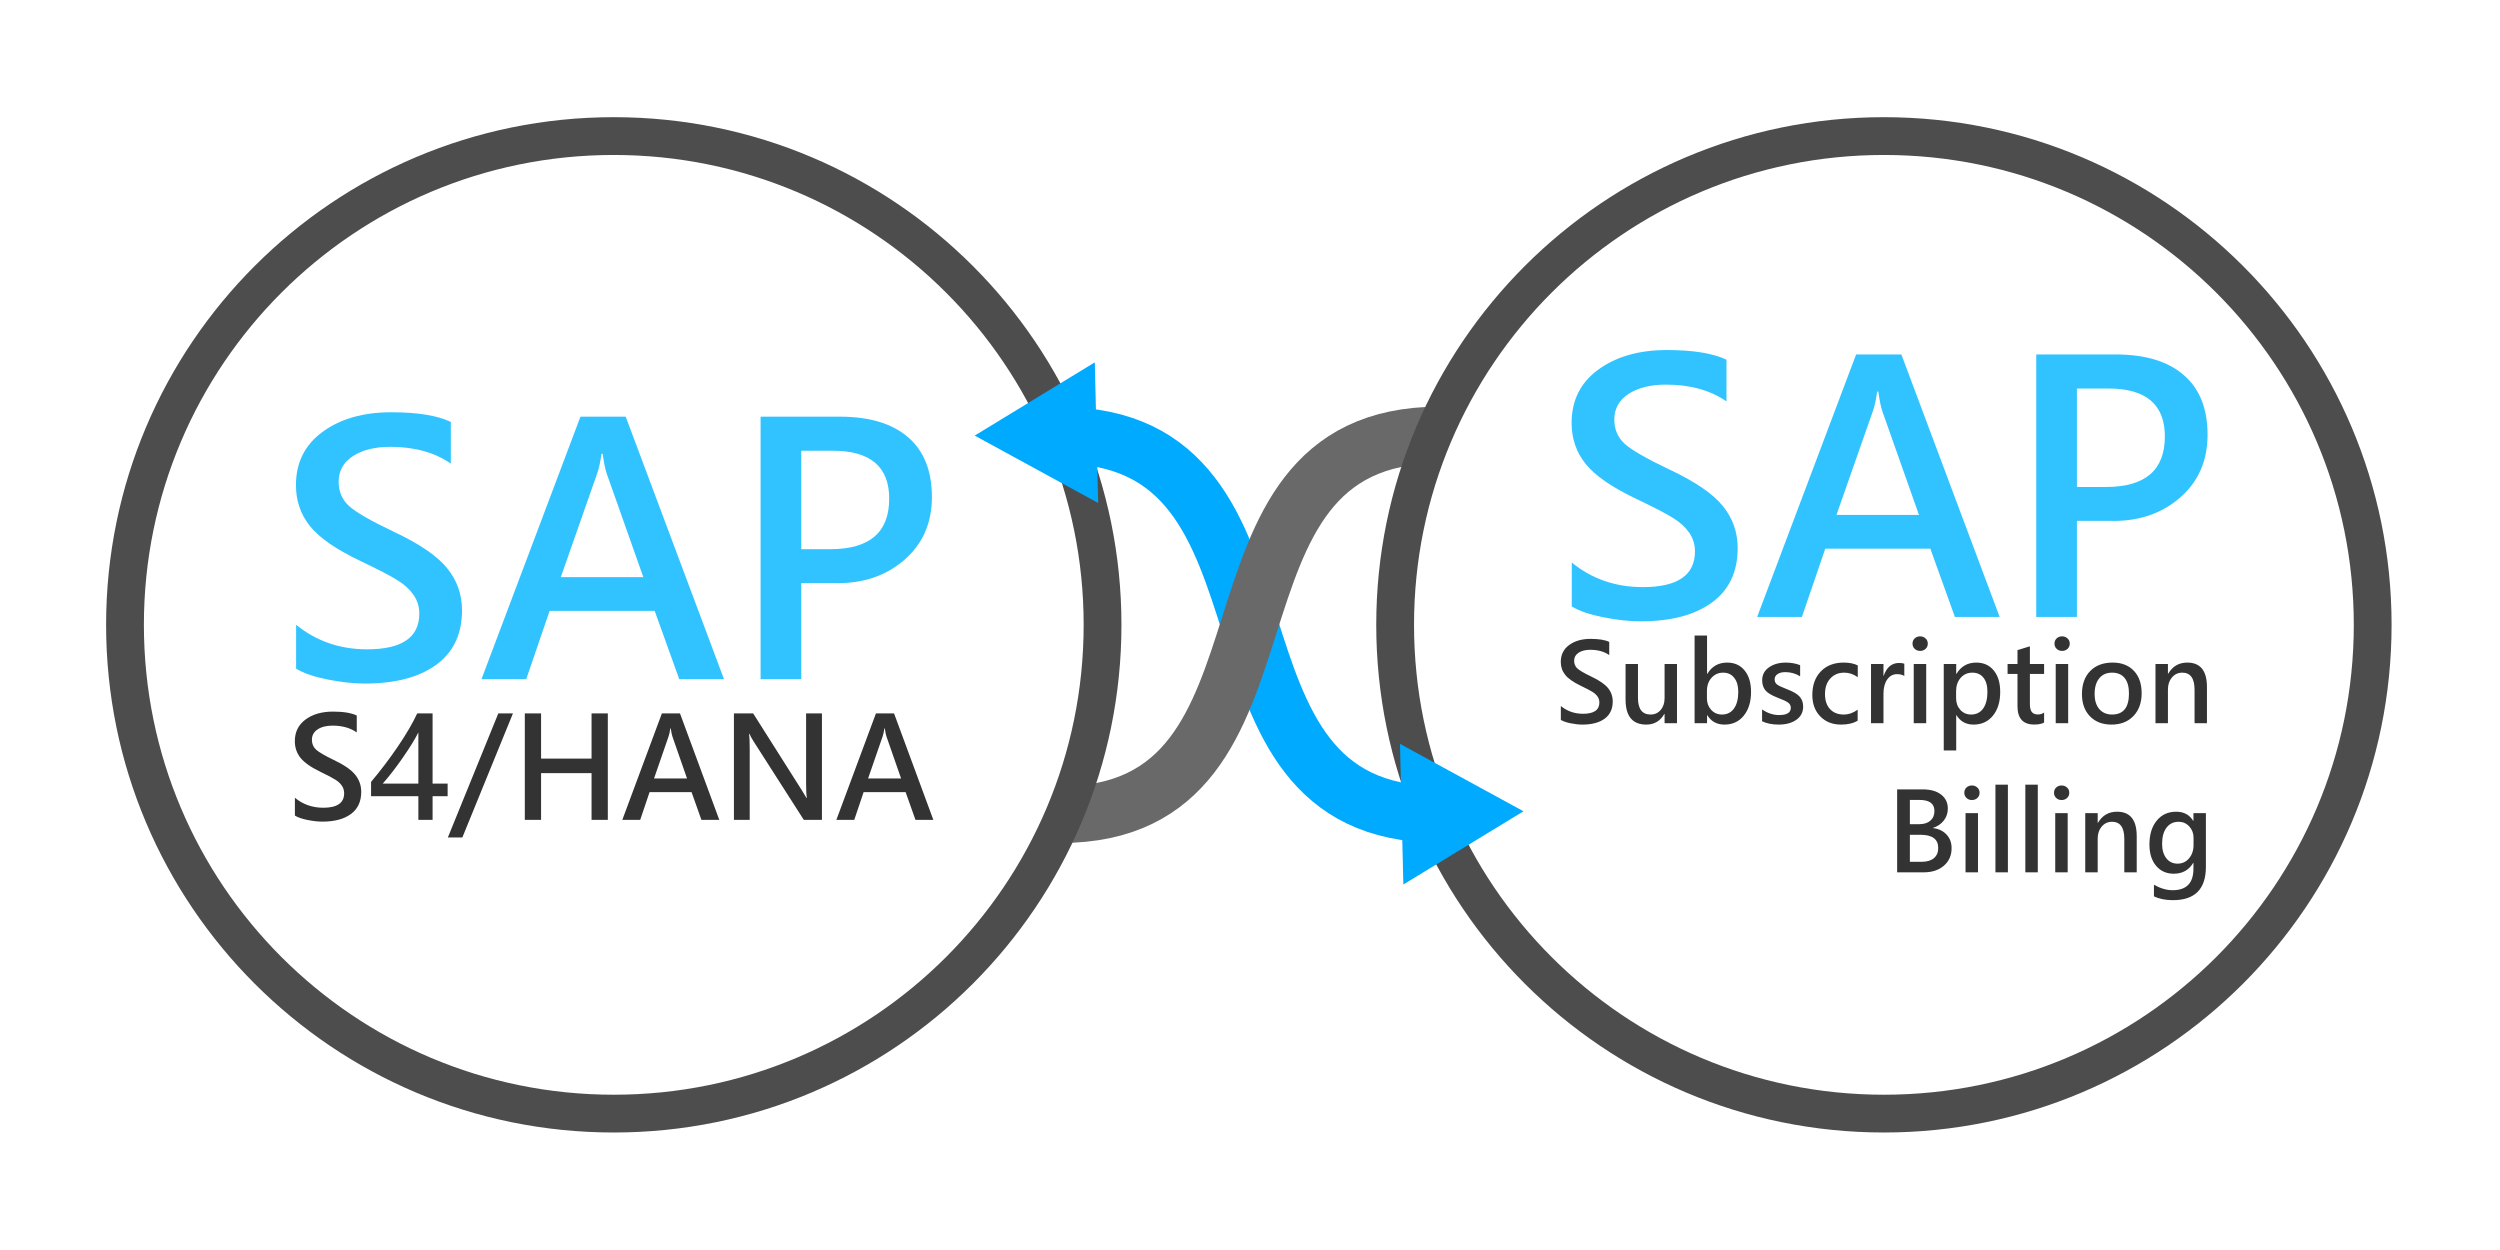 <?xml version="1.0" encoding="UTF-8" standalone="no"?>
<!-- Created with Inkscape (http://www.inkscape.org/) -->

<svg
   version="1.1"
   id="svg1"
   width="1000"
   height="500"
   viewBox="0 0 1000 500"
   sodipodi:docname="s4hana-subscriptionbilling.svg"
   inkscape:version="1.3.2 (091e20e, 2023-11-25, custom)"
   xmlns:inkscape="http://www.inkscape.org/namespaces/inkscape"
   xmlns:sodipodi="http://sodipodi.sourceforge.net/DTD/sodipodi-0.dtd"
   xmlns="http://www.w3.org/2000/svg"
   xmlns:svg="http://www.w3.org/2000/svg">
  <defs
     id="defs1">
    <clipPath
       id="CLIPPATH_56">
      <path
         id="pO20KKJNwU1CrE_FoZeM0"
         d="M -256,-256 H 256 V 256 H -256 Z"
         stroke-linecap="round" />
    </clipPath>
  </defs>
  <sodipodi:namedview
     id="namedview1"
     pagecolor="#ffffff"
     bordercolor="#111111"
     borderopacity="1"
     inkscape:showpageshadow="0"
     inkscape:pageopacity="0"
     inkscape:pagecheckerboard="1"
     inkscape:deskcolor="#d1d1d1"
     showgrid="false"
     inkscape:zoom="1.677"
     inkscape:cx="490.45915"
     inkscape:cy="250.74538"
     inkscape:window-width="2560"
     inkscape:window-height="1369"
     inkscape:window-x="1072"
     inkscape:window-y="210"
     inkscape:window-maximized="1"
     inkscape:current-layer="g17">
    <inkscape:page
       x="0"
       y="0"
       inkscape:label="1"
       id="page1"
       width="1000"
       height="500"
       margin="0"
       bleed="0" />
  </sodipodi:namedview>
  <g
     id="g1"
     inkscape:groupmode="layer"
     inkscape:label="1">
    <path
       id="path3"
       d="m 318.137,130.637 c 77.636,0 36.09,113.726 113.726,113.726"
       style="fill:none;stroke:#00aaff;stroke-width:17.008;stroke-linecap:butt;stroke-linejoin:miter;stroke-miterlimit:4;stroke-dasharray:none;stroke-opacity:1"
       transform="scale(1.333)" />
    <path
       id="path4"
       d="m 318.031,244.469 c 77.637,0 36.09,-113.938 113.938,-113.938"
       style="fill:none;stroke:#696969;stroke-width:17.008;stroke-linecap:butt;stroke-linejoin:miter;stroke-miterlimit:4;stroke-dasharray:none;stroke-opacity:1"
       transform="scale(1.333)" />
    <path
       id="path5"
       d="m 330.848,187.5 c 0,81.004 -65.668,146.668 -146.672,146.668 -81,0 -146.668,-65.664 -146.668,-146.668 0,-81.004 65.668,-146.668 146.668,-146.668 81.004,0 146.672,65.664 146.672,146.668 z"
       style="fill:none;stroke:#4d4d4d;stroke-width:11.339;stroke-linecap:butt;stroke-linejoin:miter;stroke-miterlimit:4;stroke-dasharray:none;stroke-opacity:1"
       transform="scale(1.333)" />
    <path
       id="path6"
       d="m 711.984,187.5 c 0,81.004 -65.664,146.668 -146.668,146.668 -81.004,0 -146.671,-65.664 -146.671,-146.668 0,-81.004 65.667,-146.668 146.671,-146.668 81.004,0 146.668,65.664 146.668,146.668 z"
       style="fill:none;stroke:#4d4d4d;stroke-width:11.339;stroke-linecap:butt;stroke-linejoin:miter;stroke-miterlimit:4;stroke-dasharray:none;stroke-opacity:1"
       transform="scale(1.333)" />
    <path
       id="path15"
       d="m 457.152,243.441 -36.043,21.977 -1.007,-42.199 z"
       style="fill:#00aaff;fill-opacity:1;fill-rule:evenodd;stroke:none"
       transform="scale(1.333)" />
    <path
       id="path16"
       d="m 292.48,130.711 36.04,-21.977 1.011,42.2 z"
       style="fill:#00aaff;fill-opacity:1;fill-rule:evenodd;stroke:none"
       transform="scale(1.333)" />
    <g
       id="g17"
       transform="translate(4.494,22.638)">
      <g
         id="g24"
         transform="translate(-2.697,3.031)">
        <path
           id="text16"
           style="font-style:normal;font-variant:normal;font-weight:normal;font-stretch:normal;font-size:55.901px;font-family:'Segoe MDL2 Assets';-inkscape-font-specification:'Segoe MDL2 Assets';text-align:center;text-anchor:middle;fill:#333333;fill-rule:evenodd;stroke:#4d4d4d;stroke-width:0"
           d="M 132.294 257.173 C 127.818 257.173 124.142 258.22 121.267 260.313 C 118.392 262.405 116.954 265.27 116.954 268.91 C 116.954 271.439 117.71 273.642 119.221 275.516 C 120.731 277.39 123.388 279.238 127.191 281.057 C 130.284 282.531 132.349 283.605 133.386 284.278 C 134.442 284.933 135.278 285.707 135.897 286.599 C 136.515 287.49 136.825 288.49 136.825 289.6 C 136.825 293.44 134.023 295.359 128.418 295.359 C 124.033 295.359 120.221 294.04 116.982 291.402 L 116.982 298.471 C 118.165 299.199 119.856 299.781 122.058 300.218 C 124.26 300.655 126.263 300.873 128.064 300.873 C 132.959 300.873 136.788 299.863 139.554 297.843 C 142.32 295.823 143.703 292.904 143.703 289.083 C 143.703 286.517 142.902 284.25 141.301 282.285 C 139.7 280.301 136.799 278.326 132.595 276.361 C 128.992 274.651 126.627 273.287 125.499 272.268 C 124.389 271.249 123.832 269.948 123.832 268.365 C 123.832 266.618 124.598 265.244 126.126 264.243 C 127.655 263.242 129.666 262.742 132.159 262.742 C 136.053 262.742 139.301 263.641 141.903 265.443 L 141.903 258.728 C 139.738 257.691 136.534 257.173 132.294 257.173 z M 166.25 257.883 C 164.485 261.668 161.901 266.035 158.498 270.984 C 155.095 275.916 151.483 280.62 147.662 285.096 L 147.662 290.773 L 166.714 290.773 L 166.714 300.164 L 172.445 300.164 L 172.445 290.773 L 178.505 290.773 L 178.505 285.779 L 172.445 285.779 L 172.445 257.883 L 166.25 257.883 z M 198.923 257.883 L 178.587 307.179 L 184.429 307.179 L 204.819 257.883 L 198.923 257.883 z M 209.596 257.883 L 209.596 300.164 L 216.145 300.164 L 216.145 281.602 L 236.48 281.602 L 236.48 300.164 L 243.032 300.164 L 243.032 257.883 L 236.48 257.883 L 236.48 275.843 L 216.145 275.843 L 216.145 257.883 L 209.596 257.883 z M 264.813 257.883 L 248.873 300.164 L 256.08 300.164 L 259.845 289.164 L 276.769 289.164 L 280.726 300.164 L 287.932 300.164 L 272.1 257.883 L 264.813 257.883 z M 293.829 257.883 L 293.829 300.164 L 300.187 300.164 L 300.187 272.187 C 300.187 269.166 300.107 267.109 299.943 266.017 L 300.107 266.017 C 300.452 266.854 300.997 267.847 301.743 268.993 L 321.97 300.164 L 329.285 300.164 L 329.285 257.883 L 322.897 257.883 L 322.897 285.424 C 322.897 288.153 322.998 290.173 323.198 291.483 L 323.062 291.483 C 322.753 290.919 322.133 289.91 321.205 288.454 L 301.58 257.883 L 293.829 257.883 z M 351.039 257.883 L 335.099 300.164 L 342.306 300.164 L 346.071 289.164 L 362.995 289.164 L 366.953 300.164 L 374.158 300.164 L 358.328 257.883 L 351.039 257.883 z M 268.197 263.861 L 268.39 263.861 C 268.608 265.389 268.827 266.454 269.045 267.054 L 274.939 283.731 L 261.648 283.731 L 267.516 267 C 267.808 266.163 268.033 265.116 268.197 263.861 z M 354.425 263.861 L 354.616 263.861 C 354.834 265.389 355.052 266.454 355.271 267.054 L 361.165 283.731 L 347.873 283.731 L 353.742 267 C 354.033 266.163 354.261 265.116 354.425 263.861 z M 166.714 265.443 L 166.714 285.779 L 152.356 285.779 C 154.976 282.867 157.689 279.411 160.491 275.407 C 163.312 271.404 165.386 268.082 166.714 265.443 z "
           transform="scale(0.993,1.007)" />
        <path
           id="text16-5"
           style="font-style:normal;font-variant:normal;font-weight:normal;font-stretch:normal;font-size:138.814px;font-family:'Segoe MDL2 Assets';-inkscape-font-specification:'Segoe MDL2 Assets';text-align:center;text-anchor:middle;fill:#30c3ff;fill-opacity:1;fill-rule:evenodd;stroke:#4d4d4d;stroke-width:0"
           d="M 154.675 139.238 C 143.559 139.238 134.432 141.837 127.293 147.033 C 120.153 152.23 116.584 159.347 116.584 168.385 C 116.584 174.666 118.458 180.133 122.209 184.787 C 125.959 189.441 132.558 194.028 142.002 198.547 C 149.683 202.207 154.813 204.873 157.388 206.545 C 160.009 208.171 162.086 210.09 163.623 212.305 C 165.159 214.519 165.927 217.005 165.927 219.762 C 165.927 229.296 158.97 234.062 145.052 234.062 C 134.162 234.062 124.695 230.786 116.652 224.234 L 116.652 241.789 C 119.589 243.596 123.792 245.044 129.259 246.129 C 134.727 247.213 139.696 247.754 144.17 247.754 C 156.325 247.754 165.838 245.246 172.707 240.23 C 179.575 235.215 183.007 227.962 183.007 218.472 C 183.007 212.101 181.021 206.476 177.045 201.596 C 173.068 196.67 165.86 191.769 155.421 186.888 C 146.475 182.641 140.6 179.251 137.798 176.721 C 135.042 174.19 133.664 170.96 133.664 167.029 C 133.664 162.691 135.561 159.278 139.357 156.793 C 143.153 154.308 148.147 153.066 154.338 153.066 C 164.007 153.066 172.073 155.302 178.535 159.775 L 178.535 143.101 C 173.158 140.526 165.204 139.238 154.675 139.238 z M 230.386 141 L 190.802 245.992 L 208.697 245.992 L 218.05 218.678 L 260.074 218.678 L 269.902 245.992 L 287.796 245.992 L 248.484 141 L 230.386 141 z M 302.437 141 L 302.437 245.992 L 318.705 245.992 L 318.705 207.56 L 331.65 207.56 C 342.766 207.922 352.098 204.918 359.644 198.547 C 367.19 192.13 370.963 183.657 370.963 173.129 C 370.963 162.691 367.8 154.737 361.474 149.269 C 355.148 143.757 346.042 141 334.158 141 L 302.437 141 z M 318.705 154.625 L 331.312 154.625 C 346.359 154.625 353.882 161.019 353.882 173.806 C 353.882 187.272 346.043 194.006 330.363 194.006 L 318.705 194.006 L 318.705 154.625 z M 238.791 155.844 L 239.265 155.844 C 239.807 159.639 240.35 162.284 240.892 163.775 L 255.533 205.189 L 222.525 205.189 L 237.097 163.638 C 237.82 161.56 238.384 158.961 238.791 155.844 z " />
      </g>
      <g
         id="g23"
         transform="translate(-4.754,-17.312)">
        <path
           id="text16-9"
           style="font-style:normal;font-variant:normal;font-weight:normal;font-stretch:normal;font-size:43.646px;font-family:'Segoe MDL2 Assets';-inkscape-font-specification:'Segoe MDL2 Assets';text-align:end;text-anchor:end;fill:#333333;fill-rule:evenodd;stroke:#4d4d4d;stroke-width:0"
           d="M 681.503 247.655 L 681.503 282.542 L 686.511 282.542 L 686.511 279.366 L 686.617 279.366 C 688.165 281.852 690.46 283.096 693.501 283.096 C 696.754 283.096 699.348 281.91 701.28 279.537 C 703.226 277.15 704.2 273.996 704.2 270.074 C 704.2 266.494 703.34 263.66 701.621 261.572 C 699.916 259.469 697.572 258.417 694.588 258.417 C 691.093 258.417 688.435 259.91 686.617 262.894 L 686.511 262.894 L 686.511 247.655 L 681.503 247.655 z M 772.162 247.974 C 771.281 247.974 770.55 248.252 769.968 248.806 C 769.4 249.346 769.114 250.034 769.114 250.873 C 769.114 251.697 769.405 252.387 769.988 252.941 C 770.57 253.495 771.295 253.771 772.162 253.771 C 773.029 253.771 773.761 253.502 774.358 252.962 C 774.955 252.408 775.253 251.711 775.253 250.873 C 775.253 250.034 774.955 249.346 774.358 248.806 C 773.761 248.252 773.029 247.974 772.162 247.974 z M 829.235 247.974 C 828.354 247.974 827.621 248.252 827.039 248.806 C 826.47 249.346 826.187 250.034 826.187 250.873 C 826.187 251.697 826.478 252.387 827.06 252.941 C 827.643 253.495 828.368 253.771 829.235 253.771 C 830.101 253.771 830.834 253.502 831.431 252.962 C 832.027 252.408 832.325 251.711 832.325 250.873 C 832.325 250.034 832.027 249.346 831.431 248.806 C 830.834 248.252 830.101 247.974 829.235 247.974 z M 639.69 248.977 C 636.195 248.977 633.323 249.793 631.079 251.427 C 628.834 253.06 627.711 255.299 627.711 258.141 C 627.711 260.116 628.302 261.834 629.481 263.298 C 630.66 264.761 632.735 266.202 635.704 267.623 C 638.119 268.774 639.732 269.613 640.541 270.138 C 641.365 270.65 642.019 271.254 642.502 271.95 C 642.985 272.646 643.226 273.428 643.226 274.294 C 643.226 277.292 641.04 278.791 636.664 278.791 C 633.24 278.791 630.262 277.762 627.733 275.702 L 627.733 281.221 C 628.656 281.789 629.978 282.244 631.697 282.585 C 633.416 282.926 634.978 283.096 636.385 283.096 C 640.207 283.096 643.198 282.308 645.357 280.731 C 647.517 279.154 648.597 276.874 648.597 273.89 C 648.597 271.887 647.973 270.118 646.723 268.583 C 645.473 267.035 643.205 265.493 639.923 263.959 C 637.11 262.623 635.264 261.557 634.383 260.761 C 633.517 259.965 633.082 258.951 633.082 257.715 C 633.082 256.351 633.678 255.277 634.872 254.496 C 636.065 253.715 637.635 253.324 639.582 253.324 C 642.622 253.324 645.158 254.026 647.19 255.433 L 647.19 250.19 C 645.499 249.38 643 248.977 639.69 248.977 z M 816.298 251.938 L 811.312 253.452 L 811.312 258.971 L 807.326 258.971 L 807.326 262.936 L 811.312 262.936 L 811.312 275.785 C 811.312 280.644 813.55 283.075 818.025 283.075 C 819.759 283.075 821.087 282.811 822.011 282.286 L 822.011 278.301 C 821.286 278.812 820.477 279.069 819.582 279.069 C 818.431 279.069 817.591 278.742 817.066 278.089 C 816.554 277.435 816.298 276.376 816.298 274.913 L 816.298 262.936 L 822.011 262.936 L 822.011 258.971 L 816.298 258.971 L 816.298 251.938 z M 718.158 258.417 C 715.473 258.417 713.22 259.05 711.402 260.314 C 709.583 261.579 708.674 263.297 708.674 265.471 C 708.674 267.048 709.094 268.362 709.932 269.413 C 710.77 270.451 712.39 271.431 714.791 272.354 C 717.078 273.207 718.549 273.897 719.202 274.423 C 719.856 274.934 720.184 275.594 720.184 276.404 C 720.184 278.336 718.621 279.302 715.495 279.302 C 713.123 279.302 710.835 278.556 708.633 277.064 L 708.633 281.775 C 710.523 282.655 712.731 283.096 715.26 283.096 C 718.215 283.096 720.602 282.456 722.421 281.178 C 724.239 279.899 725.149 278.144 725.149 275.914 C 725.149 274.337 724.679 273.023 723.741 271.971 C 722.818 270.906 721.079 269.904 718.521 268.966 C 716.447 268.171 715.118 267.531 714.536 267.048 C 713.968 266.565 713.682 265.905 713.682 265.067 C 713.682 264.214 714.074 263.524 714.856 262.999 C 715.637 262.473 716.66 262.211 717.925 262.211 C 720.141 262.211 722.144 262.765 723.934 263.873 L 723.934 259.441 C 722.144 258.759 720.219 258.417 718.158 258.417 z M 741.409 258.417 C 737.601 258.417 734.554 259.582 732.266 261.912 C 729.979 264.242 728.836 267.375 728.836 271.311 C 728.836 274.82 729.902 277.663 732.033 279.836 C 734.164 282.01 736.948 283.096 740.387 283.096 C 743.1 283.096 745.323 282.578 747.057 281.541 L 747.057 277.171 C 745.295 278.45 743.42 279.09 741.431 279.09 C 739.143 279.09 737.317 278.371 735.954 276.936 C 734.604 275.487 733.928 273.492 733.928 270.949 C 733.928 268.349 734.639 266.281 736.06 264.746 C 737.495 263.197 739.364 262.423 741.666 262.423 C 743.613 262.423 745.423 263.027 747.1 264.235 L 747.1 259.546 C 745.651 258.793 743.753 258.417 741.409 258.417 z M 794.71 258.417 C 791.243 258.417 788.6 259.91 786.782 262.894 L 786.676 262.894 L 786.676 258.971 L 781.668 258.971 L 781.668 293.389 L 786.676 293.389 L 786.676 279.366 L 786.782 279.366 C 788.359 281.852 790.639 283.096 793.623 283.096 C 796.891 283.096 799.498 281.91 801.445 279.537 C 803.391 277.164 804.365 274.01 804.365 270.074 C 804.365 266.494 803.504 263.66 801.784 261.572 C 800.065 259.469 797.708 258.417 794.71 258.417 z M 849.565 258.417 C 845.757 258.417 842.747 259.541 840.53 261.786 C 838.328 264.03 837.227 267.092 837.227 270.97 C 837.227 274.65 838.298 277.592 840.444 279.794 C 842.603 281.996 845.489 283.096 849.098 283.096 C 852.778 283.096 855.719 281.96 857.921 279.687 C 860.123 277.414 861.224 274.379 861.224 270.586 C 861.224 266.82 860.178 263.852 858.09 261.679 C 856.001 259.505 853.16 258.417 849.565 258.417 z M 879.572 258.417 C 876.205 258.417 873.649 259.888 871.901 262.829 L 871.793 262.829 L 871.793 258.971 L 866.785 258.971 L 866.785 282.542 L 871.793 282.542 L 871.793 269.095 C 871.793 267.162 872.334 265.571 873.414 264.32 C 874.508 263.056 875.887 262.423 877.549 262.423 C 880.845 262.423 882.492 264.691 882.492 269.223 L 882.492 282.542 L 887.479 282.542 L 887.479 268.136 C 887.479 261.657 884.843 258.417 879.572 258.417 z M 763.724 258.566 C 760.768 258.566 758.707 260.264 757.542 263.659 L 757.436 263.659 L 757.436 258.971 L 752.428 258.971 L 752.428 282.542 L 757.436 282.542 L 757.436 270.799 C 757.436 268.455 757.933 266.573 758.927 265.152 C 759.936 263.732 761.25 263.02 762.87 263.02 C 764.092 263.02 765.073 263.262 765.812 263.745 L 765.812 258.866 C 765.3 258.667 764.604 258.566 763.724 258.566 z M 653.754 258.971 L 653.754 273.101 C 653.754 279.764 656.533 283.096 662.089 283.096 C 665.285 283.096 667.7 281.682 669.334 278.855 L 669.44 278.855 L 669.44 282.542 L 674.426 282.542 L 674.426 258.971 L 669.44 258.971 L 669.44 272.526 C 669.44 274.486 668.915 276.071 667.864 277.278 C 666.813 278.486 665.462 279.09 663.814 279.09 C 660.432 279.09 658.743 276.887 658.743 272.483 L 658.743 258.971 L 653.754 258.971 z M 769.605 258.971 L 769.605 282.542 L 774.613 282.542 L 774.613 258.971 L 769.605 258.971 z M 826.678 258.971 L 826.678 282.542 L 831.686 282.542 L 831.686 258.971 L 826.678 258.971 z M 692.989 262.423 C 694.864 262.423 696.342 263.106 697.422 264.47 C 698.516 265.82 699.064 267.68 699.064 270.053 C 699.064 272.88 698.488 275.097 697.337 276.703 C 696.186 278.294 694.567 279.09 692.478 279.09 C 690.759 279.09 689.324 278.472 688.173 277.236 C 687.036 275.999 686.468 274.487 686.468 272.697 L 686.468 269.713 C 686.468 267.567 687.086 265.82 688.322 264.47 C 689.558 263.106 691.113 262.423 692.989 262.423 z M 793.154 262.423 C 795.072 262.423 796.564 263.092 797.63 264.427 C 798.696 265.749 799.227 267.623 799.227 270.053 C 799.227 272.88 798.653 275.097 797.502 276.703 C 796.352 278.294 794.732 279.09 792.644 279.09 C 790.91 279.09 789.475 278.472 788.338 277.236 C 787.201 275.985 786.633 274.444 786.633 272.611 L 786.633 269.798 C 786.633 267.667 787.236 265.905 788.444 264.513 C 789.666 263.12 791.236 262.423 793.154 262.423 z M 849.332 262.423 C 851.534 262.423 853.218 263.135 854.383 264.556 C 855.548 265.962 856.129 268.014 856.129 270.714 C 856.129 276.297 853.864 279.09 849.332 279.09 C 847.172 279.09 845.46 278.366 844.196 276.917 C 842.946 275.468 842.32 273.449 842.32 270.863 C 842.32 268.249 842.938 266.19 844.174 264.684 C 845.41 263.178 847.129 262.423 849.332 262.423 z M 802.446 307.008 L 802.446 341.895 L 807.454 341.895 L 807.454 307.008 L 802.446 307.008 z M 814.466 307.008 L 814.466 341.895 L 819.474 341.895 L 819.474 307.008 L 814.466 307.008 z M 792.983 307.327 C 792.102 307.327 791.372 307.605 790.789 308.159 C 790.221 308.699 789.935 309.387 789.935 310.225 C 789.935 311.049 790.228 311.739 790.811 312.294 C 791.393 312.848 792.116 313.124 792.983 313.124 C 793.85 313.124 794.582 312.855 795.179 312.315 C 795.776 311.761 796.074 311.064 796.074 310.225 C 796.074 309.387 795.776 308.699 795.179 308.159 C 794.582 307.605 793.85 307.327 792.983 307.327 z M 829.042 307.327 C 828.161 307.327 827.431 307.605 826.848 308.159 C 826.28 308.699 825.995 309.387 825.995 310.225 C 825.995 311.049 826.287 311.739 826.87 312.294 C 827.452 312.848 828.176 313.124 829.042 313.124 C 829.909 313.124 830.641 312.855 831.238 312.315 C 831.835 311.761 832.133 311.064 832.133 310.225 C 832.133 309.387 831.835 308.699 831.238 308.159 C 830.641 307.605 829.909 307.327 829.042 307.327 z M 762.935 308.884 L 762.935 341.895 L 773.612 341.895 C 776.979 341.895 779.685 341.013 781.731 339.251 C 783.791 337.475 784.821 335.153 784.821 332.283 C 784.821 330.08 784.133 328.263 782.755 326.828 C 781.391 325.393 779.586 324.547 777.341 324.291 L 777.341 324.206 C 779.131 323.652 780.574 322.686 781.668 321.307 C 782.762 319.929 783.308 318.332 783.308 316.514 C 783.308 314.184 782.407 312.328 780.602 310.95 C 778.812 309.572 776.361 308.884 773.249 308.884 L 762.935 308.884 z M 768.049 313.081 L 771.907 313.081 C 775.913 313.081 777.916 314.545 777.916 317.472 C 777.916 319.106 777.376 320.391 776.297 321.329 C 775.217 322.266 773.704 322.736 771.758 322.736 L 768.049 322.736 L 768.049 313.081 z M 851.335 317.769 C 847.968 317.769 845.41 319.241 843.662 322.182 L 843.556 322.182 L 843.556 318.324 L 838.548 318.324 L 838.548 341.895 L 843.556 341.895 L 843.556 328.447 C 843.556 326.515 844.095 324.923 845.175 323.673 C 846.269 322.409 847.648 321.776 849.31 321.776 C 852.606 321.776 854.255 324.043 854.255 328.576 L 854.255 341.895 L 859.242 341.895 L 859.242 327.489 C 859.242 321.01 856.606 317.769 851.335 317.769 z M 875.098 317.769 C 871.844 317.769 869.236 318.956 867.276 321.329 C 865.329 323.687 864.356 326.856 864.356 330.834 C 864.356 334.358 865.245 337.177 867.021 339.294 C 868.811 341.397 871.183 342.449 874.138 342.449 C 877.619 342.449 880.227 341.006 881.961 338.122 L 882.045 338.122 L 882.045 340.466 C 882.045 346.164 879.26 349.014 873.691 349.014 C 871.261 349.014 868.753 348.288 866.167 346.838 L 866.167 351.443 C 868.256 352.466 870.799 352.977 873.797 352.977 C 882.634 352.977 887.053 348.559 887.053 339.722 L 887.053 318.324 L 882.045 318.324 L 882.045 321.414 L 881.961 321.414 C 880.469 318.985 878.181 317.769 875.098 317.769 z M 790.426 318.324 L 790.426 341.895 L 795.434 341.895 L 795.434 318.324 L 790.426 318.324 z M 826.485 318.324 L 826.485 341.895 L 831.493 341.895 L 831.493 318.324 L 826.485 318.324 z M 876.099 321.776 C 877.79 321.776 879.21 322.394 880.361 323.63 C 881.512 324.852 882.088 326.338 882.088 328.086 L 882.088 331.005 C 882.088 333.151 881.484 334.925 880.277 336.332 C 879.083 337.738 877.541 338.443 875.651 338.443 C 873.79 338.443 872.292 337.733 871.155 336.312 C 870.019 334.877 869.45 332.965 869.45 330.578 C 869.45 327.821 870.039 325.669 871.218 324.12 C 872.412 322.557 874.039 321.776 876.099 321.776 z M 768.049 326.956 L 772.354 326.956 C 777.085 326.956 779.45 328.711 779.45 332.22 C 779.45 333.939 778.876 335.282 777.725 336.248 C 776.574 337.214 774.955 337.696 772.866 337.696 L 768.049 337.696 L 768.049 326.956 z "
           transform="scale(0.995,1.005)" />
        <path
           id="text16-5-7"
           style="font-style:normal;font-variant:normal;font-weight:normal;font-stretch:normal;font-size:138.814px;font-family:'Segoe MDL2 Assets';-inkscape-font-specification:'Segoe MDL2 Assets';text-align:center;text-anchor:middle;fill:#30c3ff;fill-opacity:1;fill-rule:evenodd;stroke:#4d4d4d;stroke-width:0"
           d="M 666.994 134.694 C 655.878 134.694 646.751 137.292 639.611 142.489 C 632.472 147.685 628.902 154.803 628.902 163.84 C 628.902 170.121 630.777 175.588 634.527 180.242 C 638.278 184.897 644.876 189.484 654.32 194.002 C 662.002 197.662 667.131 200.328 669.707 202 C 672.328 203.627 674.405 205.546 675.942 207.76 C 677.478 209.974 678.246 212.461 678.246 215.217 C 678.246 224.751 671.289 229.518 657.371 229.518 C 646.481 229.518 637.014 226.242 628.971 219.69 L 628.971 237.244 C 631.908 239.052 636.111 240.498 641.578 241.582 C 647.046 242.667 652.015 243.209 656.488 243.209 C 668.644 243.209 678.157 240.702 685.025 235.686 C 691.894 230.67 695.326 223.417 695.326 213.928 C 695.326 207.557 693.34 201.931 689.363 197.051 C 685.387 192.126 678.178 187.224 667.74 182.344 C 658.793 178.096 652.919 174.707 650.117 172.176 C 647.361 169.646 645.983 166.416 645.983 162.485 C 645.983 158.147 647.88 154.734 651.676 152.248 C 655.472 149.763 660.466 148.522 666.656 148.522 C 676.326 148.522 684.392 150.757 690.854 155.231 L 690.854 138.557 C 685.476 135.981 677.523 134.694 666.994 134.694 z M 742.705 136.455 L 703.121 241.448 L 721.016 241.448 L 730.369 214.133 L 772.393 214.133 L 782.221 241.448 L 800.115 241.448 L 760.803 136.455 L 742.705 136.455 z M 814.756 136.455 L 814.756 241.448 L 831.024 241.448 L 831.024 203.016 L 843.969 203.016 C 855.085 203.377 864.417 200.374 871.963 194.002 C 879.509 187.586 883.281 179.113 883.281 168.584 C 883.281 158.146 880.119 150.192 873.793 144.725 C 867.467 139.212 858.361 136.455 846.477 136.455 L 814.756 136.455 z M 831.024 150.08 L 843.631 150.08 C 858.678 150.08 866.201 156.474 866.201 169.262 C 866.201 182.728 858.362 189.461 842.682 189.461 L 831.024 189.461 L 831.024 150.08 z M 751.109 151.299 L 751.584 151.299 C 752.126 155.095 752.669 157.74 753.211 159.231 L 767.852 200.645 L 734.844 200.645 L 749.416 159.094 C 750.139 157.015 750.703 154.417 751.109 151.299 z " />
      </g>
    </g>
  </g>
</svg>
